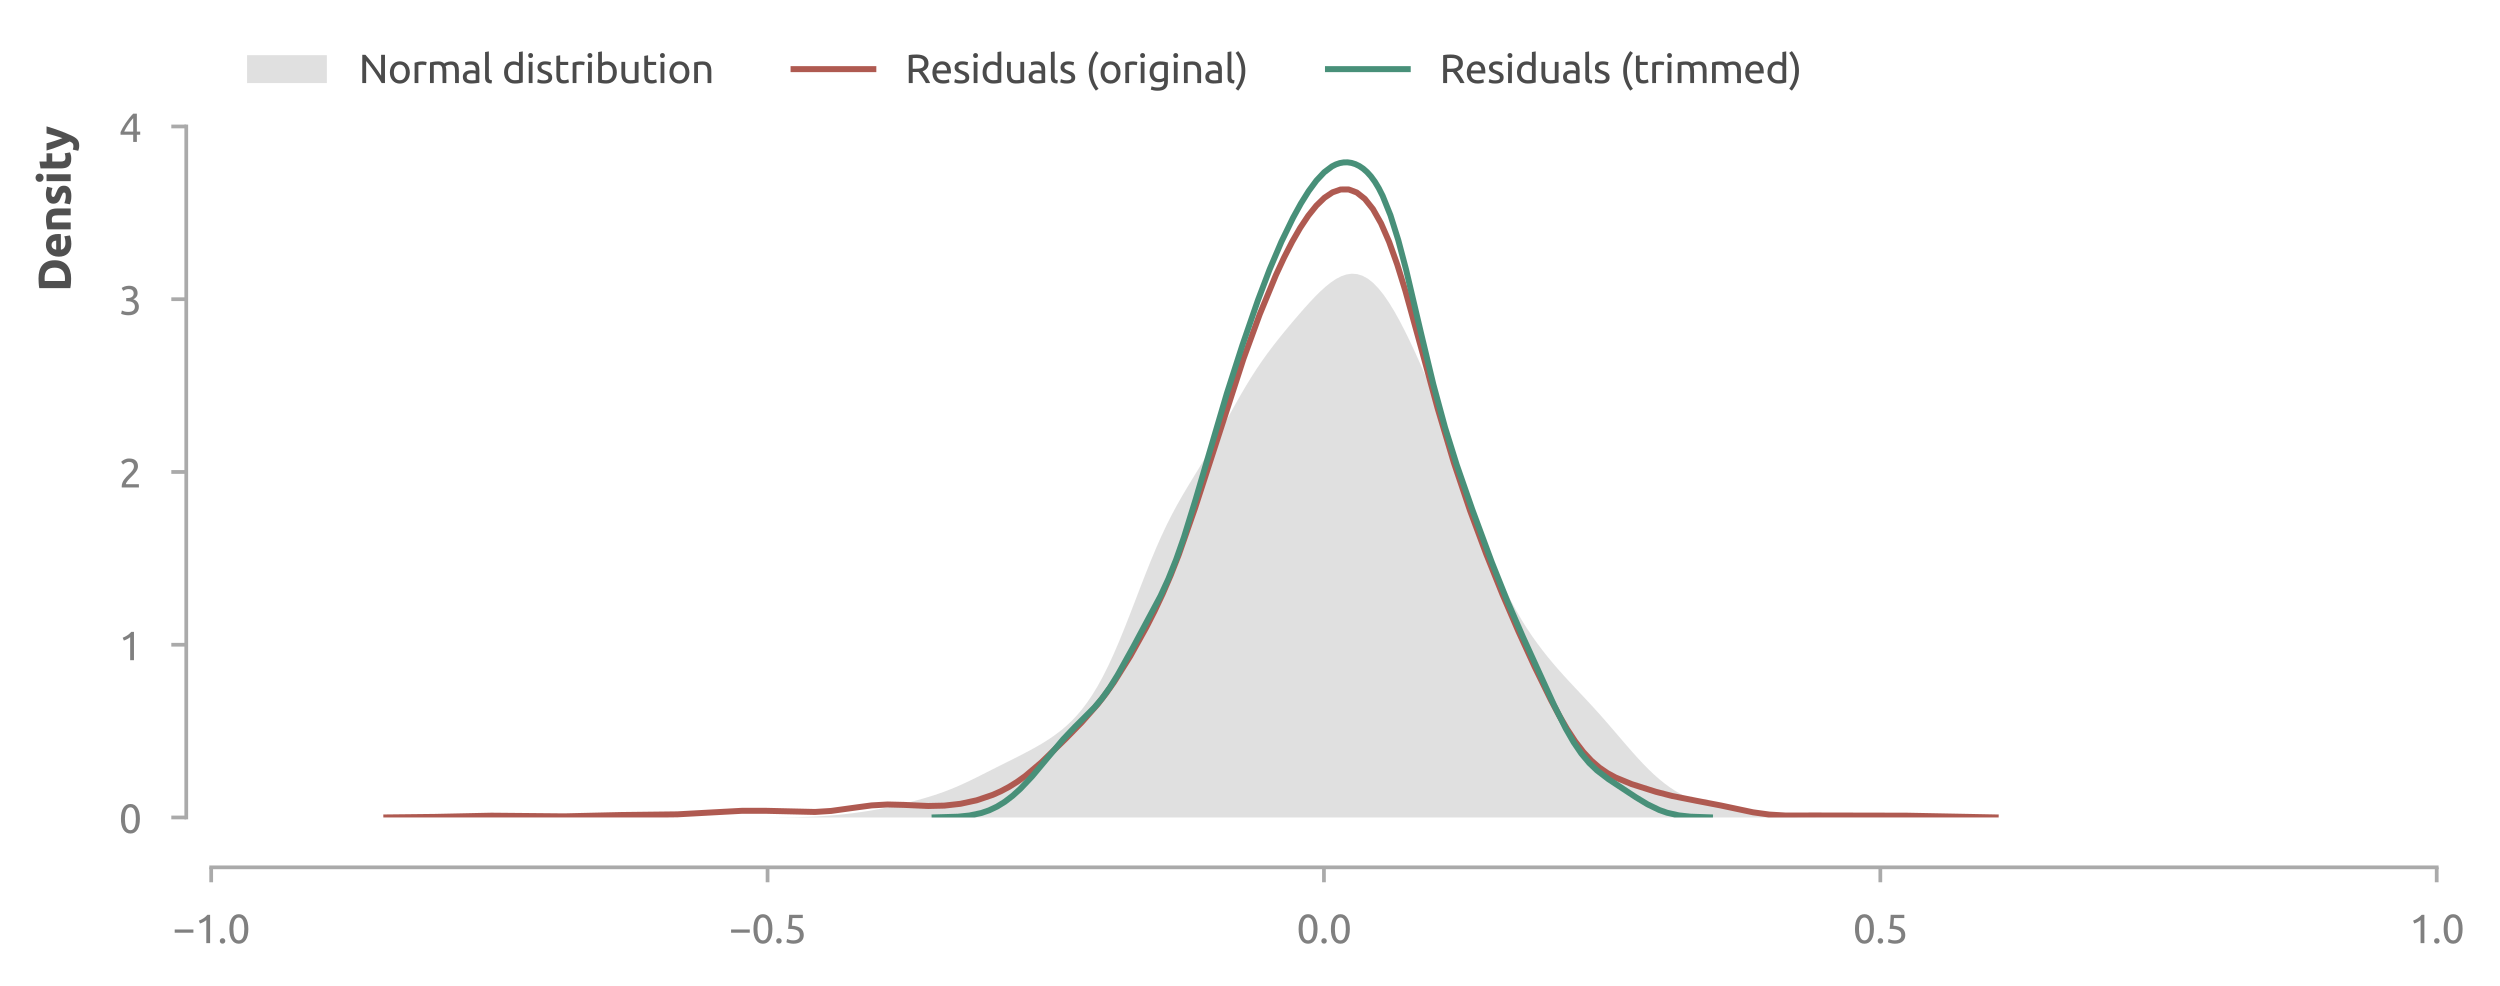 <?xml version="1.0" encoding="utf-8" standalone="no"?>
<!DOCTYPE svg PUBLIC "-//W3C//DTD SVG 1.1//EN"
  "http://www.w3.org/Graphics/SVG/1.1/DTD/svg11.dtd">
<svg xmlns:xlink="http://www.w3.org/1999/xlink" width="501.457pt" height="197.855pt" viewBox="0 0 501.457 197.855" xmlns="http://www.w3.org/2000/svg" version="1.1">
 <defs>
  <style type="text/css">*{stroke-linejoin: round; stroke-linecap: butt}</style>
 </defs>
 <g id="figure_1">
  <g id="patch_1">
   <path d="M 0 197.855 
L 501.457 197.855 
L 501.457 0 
L 0 0 
L 0 197.855 
z
" style="fill: none"/>
  </g>
  <g id="axes_1">
   <g id="patch_2">
    <path d="M 42.361 163.968 
L 488.761 163.968 
L 488.761 25.367 
L 42.361 25.367 
L 42.361 163.968 
z
" style="fill: none"/>
   </g>
   <g id="matplotlib.axis_1">
    <g id="xtick_1">
     <g id="line2d_1">
      <defs>
       <path id="m568237eb8c" d="M 0 0 
L 0 3 
" style="stroke: #aaaaaa; stroke-width: 0.75"/>
      </defs>
      <g>
       <use xlink:href="#m568237eb8c" x="42.361" y="173.968" style="fill: #aaaaaa; stroke: #aaaaaa; stroke-width: 0.75"/>
      </g>
     </g>
     <g id="text_1">
      <!-- −1.0 -->
      <g style="fill: #808080" transform="translate(34.608 189.175) scale(0.08 -0.08)">
       <defs>
        <path id="Ubuntu-2212" d="M 339 2138 
L 3270 2138 
L 3270 1632 
L 339 1632 
L 339 2138 
z
" transform="scale(0.016)"/>
        <path id="Ubuntu-31" d="M 595 3520 
Q 960 3661 1305 3881 
Q 1651 4102 1939 4435 
L 2362 4435 
L 2362 0 
L 1766 0 
L 1766 3610 
Q 1690 3539 1578 3462 
Q 1466 3386 1334 3315 
Q 1203 3245 1059 3181 
Q 915 3117 781 3072 
L 595 3520 
z
" transform="scale(0.016)"/>
        <path id="Ubuntu-2e" d="M 1216 346 
Q 1216 173 1101 45 
Q 986 -83 787 -83 
Q 589 -83 473 45 
Q 358 173 358 346 
Q 358 518 473 646 
Q 589 774 787 774 
Q 986 774 1101 646 
Q 1216 518 1216 346 
z
" transform="scale(0.016)"/>
        <path id="Ubuntu-30" d="M 320 2221 
Q 320 3334 713 3936 
Q 1107 4538 1805 4538 
Q 2502 4538 2896 3936 
Q 3290 3334 3290 2221 
Q 3290 1107 2896 505 
Q 2502 -96 1805 -96 
Q 1107 -96 713 505 
Q 320 1107 320 2221 
z
M 2662 2221 
Q 2662 2586 2620 2912 
Q 2579 3238 2480 3481 
Q 2381 3725 2214 3869 
Q 2048 4013 1805 4013 
Q 1562 4013 1395 3869 
Q 1229 3725 1129 3481 
Q 1030 3238 988 2912 
Q 947 2586 947 2221 
Q 947 1856 988 1529 
Q 1030 1203 1129 960 
Q 1229 717 1395 573 
Q 1562 429 1805 429 
Q 2048 429 2214 573 
Q 2381 717 2480 960 
Q 2579 1203 2620 1529 
Q 2662 1856 2662 2221 
z
" transform="scale(0.016)"/>
       </defs>
       <use xlink:href="#Ubuntu-2212"/>
       <use xlink:href="#Ubuntu-31" x="56.4"/>
       <use xlink:href="#Ubuntu-2e" x="112.8"/>
       <use xlink:href="#Ubuntu-30" x="137.4"/>
      </g>
     </g>
    </g>
    <g id="xtick_2">
     <g id="line2d_2">
      <g>
       <use xlink:href="#m568237eb8c" x="153.961" y="173.968" style="fill: #aaaaaa; stroke: #aaaaaa; stroke-width: 0.75"/>
      </g>
     </g>
     <g id="text_2">
      <!-- −0.5 -->
      <g style="fill: #808080" transform="translate(146.208 189.175) scale(0.08 -0.08)">
       <defs>
        <path id="Ubuntu-35" d="M 1274 2726 
Q 2240 2688 2691 2304 
Q 3142 1920 3142 1261 
Q 3142 966 3043 716 
Q 2944 467 2742 288 
Q 2541 109 2233 6 
Q 1926 -96 1504 -96 
Q 1338 -96 1165 -70 
Q 992 -45 845 -6 
Q 698 32 582 70 
Q 467 109 416 134 
L 531 653 
Q 640 602 886 518 
Q 1133 435 1491 435 
Q 1779 435 1974 499 
Q 2170 563 2291 672 
Q 2413 781 2467 925 
Q 2522 1069 2522 1229 
Q 2522 1472 2438 1661 
Q 2355 1850 2144 1978 
Q 1933 2106 1581 2173 
Q 1229 2240 691 2240 
Q 730 2554 752 2829 
Q 774 3104 793 3366 
Q 813 3629 825 3888 
Q 838 4147 851 4435 
L 2989 4435 
L 2989 3930 
L 1370 3930 
Q 1363 3834 1350 3670 
Q 1338 3507 1325 3331 
Q 1312 3155 1299 2988 
Q 1286 2822 1274 2726 
z
" transform="scale(0.016)"/>
       </defs>
       <use xlink:href="#Ubuntu-2212"/>
       <use xlink:href="#Ubuntu-30" x="56.4"/>
       <use xlink:href="#Ubuntu-2e" x="112.8"/>
       <use xlink:href="#Ubuntu-35" x="137.4"/>
      </g>
     </g>
    </g>
    <g id="xtick_3">
     <g id="line2d_3">
      <g>
       <use xlink:href="#m568237eb8c" x="265.561" y="173.968" style="fill: #aaaaaa; stroke: #aaaaaa; stroke-width: 0.75"/>
      </g>
     </g>
     <g id="text_3">
      <!-- 0.0 -->
      <g style="fill: #808080" transform="translate(260.065 189.175) scale(0.08 -0.08)">
       <use xlink:href="#Ubuntu-30"/>
       <use xlink:href="#Ubuntu-2e" x="56.4"/>
       <use xlink:href="#Ubuntu-30" x="81"/>
      </g>
     </g>
    </g>
    <g id="xtick_4">
     <g id="line2d_4">
      <g>
       <use xlink:href="#m568237eb8c" x="377.161" y="173.968" style="fill: #aaaaaa; stroke: #aaaaaa; stroke-width: 0.75"/>
      </g>
     </g>
     <g id="text_4">
      <!-- 0.5 -->
      <g style="fill: #808080" transform="translate(371.665 189.175) scale(0.08 -0.08)">
       <use xlink:href="#Ubuntu-30"/>
       <use xlink:href="#Ubuntu-2e" x="56.4"/>
       <use xlink:href="#Ubuntu-35" x="81"/>
      </g>
     </g>
    </g>
    <g id="xtick_5">
     <g id="line2d_5">
      <g>
       <use xlink:href="#m568237eb8c" x="488.761" y="173.968" style="fill: #aaaaaa; stroke: #aaaaaa; stroke-width: 0.75"/>
      </g>
     </g>
     <g id="text_5">
      <!-- 1.0 -->
      <g style="fill: #808080" transform="translate(483.265 189.175) scale(0.08 -0.08)">
       <use xlink:href="#Ubuntu-31"/>
       <use xlink:href="#Ubuntu-2e" x="56.4"/>
       <use xlink:href="#Ubuntu-30" x="81"/>
      </g>
     </g>
    </g>
   </g>
   <g id="matplotlib.axis_2">
    <g id="ytick_1">
     <g id="line2d_6">
      <defs>
       <path id="m3dc06a0e6b" d="M 0 0 
L -3 0 
" style="stroke: #aaaaaa; stroke-width: 0.75"/>
      </defs>
      <g>
       <use xlink:href="#m3dc06a0e6b" x="37.361" y="163.968" style="fill: #aaaaaa; stroke: #aaaaaa; stroke-width: 0.75"/>
      </g>
     </g>
     <g id="text_6">
      <!-- 0 -->
      <g style="fill: #808080" transform="translate(23.848 167.071) scale(0.08 -0.08)">
       <use xlink:href="#Ubuntu-30"/>
      </g>
     </g>
    </g>
    <g id="ytick_2">
     <g id="line2d_7">
      <g>
       <use xlink:href="#m3dc06a0e6b" x="37.361" y="129.317" style="fill: #aaaaaa; stroke: #aaaaaa; stroke-width: 0.75"/>
      </g>
     </g>
     <g id="text_7">
      <!-- 1 -->
      <g style="fill: #808080" transform="translate(23.848 132.421) scale(0.08 -0.08)">
       <use xlink:href="#Ubuntu-31"/>
      </g>
     </g>
    </g>
    <g id="ytick_3">
     <g id="line2d_8">
      <g>
       <use xlink:href="#m3dc06a0e6b" x="37.361" y="94.668" style="fill: #aaaaaa; stroke: #aaaaaa; stroke-width: 0.75"/>
      </g>
     </g>
     <g id="text_8">
      <!-- 2 -->
      <g style="fill: #808080" transform="translate(23.848 97.771) scale(0.08 -0.08)">
       <defs>
        <path id="Ubuntu-32" d="M 2989 3302 
Q 2989 3072 2896 2857 
Q 2803 2643 2649 2435 
Q 2496 2227 2304 2025 
Q 2112 1824 1920 1632 
Q 1811 1523 1667 1376 
Q 1523 1229 1395 1069 
Q 1267 909 1180 761 
Q 1094 614 1094 506 
L 3136 506 
L 3136 0 
L 448 0 
Q 442 38 442 76 
Q 442 115 442 147 
Q 442 448 541 707 
Q 640 966 800 1196 
Q 960 1427 1158 1632 
Q 1357 1837 1549 2029 
Q 1709 2182 1853 2332 
Q 1997 2483 2109 2633 
Q 2221 2784 2288 2944 
Q 2355 3104 2355 3283 
Q 2355 3475 2294 3609 
Q 2234 3744 2131 3833 
Q 2029 3923 1891 3964 
Q 1754 4006 1600 4006 
Q 1414 4006 1260 3955 
Q 1107 3904 985 3837 
Q 864 3770 781 3696 
Q 698 3622 653 3584 
L 358 4006 
Q 416 4070 531 4163 
Q 646 4256 806 4339 
Q 966 4422 1164 4480 
Q 1363 4538 1594 4538 
Q 2291 4538 2640 4214 
Q 2989 3891 2989 3302 
z
" transform="scale(0.016)"/>
       </defs>
       <use xlink:href="#Ubuntu-32"/>
      </g>
     </g>
    </g>
    <g id="ytick_4">
     <g id="line2d_9">
      <g>
       <use xlink:href="#m3dc06a0e6b" x="37.361" y="60.017" style="fill: #aaaaaa; stroke: #aaaaaa; stroke-width: 0.75"/>
      </g>
     </g>
     <g id="text_9">
      <!-- 3 -->
      <g style="fill: #808080" transform="translate(23.848 63.121) scale(0.08 -0.08)">
       <defs>
        <path id="Ubuntu-33" d="M 1446 435 
Q 2016 435 2262 659 
Q 2509 883 2509 1261 
Q 2509 1504 2406 1670 
Q 2304 1837 2137 1936 
Q 1971 2035 1750 2076 
Q 1530 2118 1299 2118 
L 1146 2118 
L 1146 2605 
L 1357 2605 
Q 1517 2605 1686 2637 
Q 1856 2669 1997 2752 
Q 2138 2835 2227 2979 
Q 2317 3123 2317 3341 
Q 2317 3520 2253 3648 
Q 2189 3776 2083 3859 
Q 1978 3942 1840 3977 
Q 1702 4013 1549 4013 
Q 1242 4013 1027 3923 
Q 813 3834 666 3738 
L 435 4192 
Q 512 4243 630 4304 
Q 749 4365 896 4416 
Q 1043 4467 1212 4502 
Q 1382 4538 1568 4538 
Q 1920 4538 2176 4451 
Q 2432 4365 2598 4208 
Q 2765 4051 2848 3836 
Q 2931 3622 2931 3373 
Q 2931 3027 2732 2780 
Q 2534 2534 2253 2406 
Q 2426 2355 2586 2259 
Q 2746 2163 2864 2016 
Q 2982 1869 3056 1677 
Q 3130 1485 3130 1248 
Q 3130 960 3030 713 
Q 2931 467 2723 288 
Q 2515 109 2201 6 
Q 1888 -96 1459 -96 
Q 1293 -96 1117 -70 
Q 941 -45 787 -6 
Q 634 32 518 70 
Q 403 109 352 134 
L 467 653 
Q 576 602 829 518 
Q 1082 435 1446 435 
z
" transform="scale(0.016)"/>
       </defs>
       <use xlink:href="#Ubuntu-33"/>
      </g>
     </g>
    </g>
    <g id="ytick_5">
     <g id="line2d_10">
      <g>
       <use xlink:href="#m3dc06a0e6b" x="37.361" y="25.367" style="fill: #aaaaaa; stroke: #aaaaaa; stroke-width: 0.75"/>
      </g>
     </g>
     <g id="text_10">
      <!-- 4 -->
      <g style="fill: #808080" transform="translate(23.848 28.471) scale(0.08 -0.08)">
       <defs>
        <path id="Ubuntu-34" d="M 256 1536 
Q 378 1818 589 2192 
Q 800 2566 1065 2963 
Q 1331 3360 1635 3744 
Q 1939 4128 2246 4435 
L 2816 4435 
L 2816 1619 
L 3341 1619 
L 3341 1133 
L 2816 1133 
L 2816 0 
L 2240 0 
L 2240 1133 
L 256 1133 
L 256 1536 
z
M 2240 3731 
Q 2048 3526 1853 3273 
Q 1658 3021 1472 2745 
Q 1286 2470 1123 2182 
Q 960 1894 832 1619 
L 2240 1619 
L 2240 3731 
z
" transform="scale(0.016)"/>
       </defs>
       <use xlink:href="#Ubuntu-34"/>
      </g>
     </g>
    </g>
    <g id="text_11">
     <!-- Density -->
     <g style="fill: #505050" transform="translate(14.183 58.535) rotate(-90) scale(0.09 -0.09)">
      <defs>
       <path id="Ubuntu-Bold-44" d="M 1510 813 
Q 1581 806 1673 803 
Q 1766 800 1894 800 
Q 2643 800 3004 1177 
Q 3366 1555 3366 2221 
Q 3366 2918 3020 3276 
Q 2675 3635 1926 3635 
Q 1824 3635 1715 3632 
Q 1606 3629 1510 3616 
L 1510 813 
z
M 4397 2221 
Q 4397 1645 4217 1216 
Q 4038 787 3708 505 
Q 3379 224 2905 83 
Q 2432 -58 1843 -58 
Q 1574 -58 1216 -35 
Q 858 -13 512 58 
L 512 4378 
Q 858 4442 1232 4464 
Q 1606 4486 1875 4486 
Q 2445 4486 2909 4358 
Q 3373 4230 3705 3955 
Q 4038 3680 4217 3251 
Q 4397 2822 4397 2221 
z
" transform="scale(0.016)"/>
       <path id="Ubuntu-Bold-65" d="M 288 1658 
Q 288 2106 425 2442 
Q 563 2778 787 3002 
Q 1011 3226 1302 3341 
Q 1594 3456 1901 3456 
Q 2618 3456 3034 3017 
Q 3450 2579 3450 1728 
Q 3450 1645 3443 1545 
Q 3437 1446 3430 1370 
L 1267 1370 
Q 1299 1075 1542 902 
Q 1786 730 2195 730 
Q 2458 730 2710 778 
Q 2963 826 3123 896 
L 3251 122 
Q 3174 83 3046 44 
Q 2918 6 2761 -22 
Q 2605 -51 2425 -70 
Q 2246 -90 2067 -90 
Q 1613 -90 1277 44 
Q 941 179 720 412 
Q 499 646 393 966 
Q 288 1286 288 1658 
z
M 2528 2022 
Q 2522 2144 2486 2259 
Q 2451 2374 2377 2464 
Q 2304 2554 2192 2611 
Q 2080 2669 1914 2669 
Q 1754 2669 1638 2614 
Q 1523 2560 1446 2470 
Q 1370 2381 1328 2262 
Q 1286 2144 1267 2022 
L 2528 2022 
z
" transform="scale(0.016)"/>
       <path id="Ubuntu-Bold-6e" d="M 448 3251 
Q 691 3322 1075 3382 
Q 1459 3443 1882 3443 
Q 2310 3443 2595 3331 
Q 2880 3219 3046 3014 
Q 3213 2810 3283 2528 
Q 3354 2246 3354 1901 
L 3354 0 
L 2400 0 
L 2400 1786 
Q 2400 2246 2278 2438 
Q 2157 2630 1824 2630 
Q 1722 2630 1606 2620 
Q 1491 2611 1402 2598 
L 1402 0 
L 448 0 
L 448 3251 
z
" transform="scale(0.016)"/>
       <path id="Ubuntu-Bold-73" d="M 1414 685 
Q 1677 685 1785 736 
Q 1894 787 1894 934 
Q 1894 1050 1753 1136 
Q 1613 1222 1325 1331 
Q 1101 1414 918 1504 
Q 736 1594 608 1718 
Q 480 1843 409 2016 
Q 339 2189 339 2432 
Q 339 2906 691 3181 
Q 1043 3456 1658 3456 
Q 1965 3456 2246 3401 
Q 2528 3347 2694 3283 
L 2528 2541 
Q 2362 2598 2166 2643 
Q 1971 2688 1728 2688 
Q 1280 2688 1280 2438 
Q 1280 2381 1299 2336 
Q 1318 2291 1376 2249 
Q 1434 2208 1533 2160 
Q 1632 2112 1786 2054 
Q 2099 1939 2304 1827 
Q 2509 1715 2627 1584 
Q 2746 1453 2794 1293 
Q 2842 1133 2842 922 
Q 2842 422 2467 166 
Q 2093 -90 1408 -90 
Q 960 -90 662 -13 
Q 365 64 250 115 
L 410 890 
Q 653 794 909 739 
Q 1165 685 1414 685 
z
" transform="scale(0.016)"/>
       <path id="Ubuntu-Bold-69" d="M 1402 0 
L 448 0 
L 448 3366 
L 1402 3366 
L 1402 0 
z
M 1491 4339 
Q 1491 4077 1321 3926 
Q 1152 3776 922 3776 
Q 691 3776 521 3926 
Q 352 4077 352 4339 
Q 352 4602 521 4752 
Q 691 4902 922 4902 
Q 1152 4902 1321 4752 
Q 1491 4602 1491 4339 
z
" transform="scale(0.016)"/>
       <path id="Ubuntu-Bold-74" d="M 416 4205 
L 1370 4358 
L 1370 3366 
L 2515 3366 
L 2515 2573 
L 1370 2573 
L 1370 1389 
Q 1370 1088 1475 909 
Q 1581 730 1901 730 
Q 2054 730 2217 758 
Q 2381 787 2515 838 
L 2650 96 
Q 2477 26 2265 -25 
Q 2054 -77 1747 -77 
Q 1357 -77 1101 28 
Q 845 134 691 323 
Q 538 512 477 781 
Q 416 1050 416 1376 
L 416 4205 
z
" transform="scale(0.016)"/>
       <path id="Ubuntu-Bold-79" d="M 3437 3366 
Q 3149 2394 2835 1542 
Q 2522 691 2150 -109 
Q 2016 -397 1881 -598 
Q 1747 -800 1587 -931 
Q 1427 -1062 1225 -1123 
Q 1024 -1184 755 -1184 
Q 531 -1184 342 -1142 
Q 154 -1101 32 -1050 
L 198 -288 
Q 346 -339 461 -358 
Q 576 -378 704 -378 
Q 960 -378 1097 -240 
Q 1235 -102 1331 141 
Q 1005 781 678 1577 
Q 352 2374 64 3366 
L 1075 3366 
Q 1139 3117 1225 2825 
Q 1312 2534 1408 2236 
Q 1504 1939 1603 1657 
Q 1702 1376 1792 1146 
Q 1875 1376 1964 1657 
Q 2054 1939 2140 2236 
Q 2227 2534 2307 2825 
Q 2387 3117 2451 3366 
L 3437 3366 
z
" transform="scale(0.016)"/>
      </defs>
      <use xlink:href="#Ubuntu-Bold-44"/>
      <use xlink:href="#Ubuntu-Bold-65" x="73.7"/>
      <use xlink:href="#Ubuntu-Bold-6e" x="132.1"/>
      <use xlink:href="#Ubuntu-Bold-73" x="191"/>
      <use xlink:href="#Ubuntu-Bold-69" x="239.5"/>
      <use xlink:href="#Ubuntu-Bold-74" x="268.4"/>
      <use xlink:href="#Ubuntu-Bold-79" x="313.8"/>
     </g>
    </g>
   </g>
   <g id="PolyCollection_1">
    <defs>
     <path id="m78bf297add" d="M 154.278 -33.895 
L 154.278 -33.888 
L 155.341 -33.888 
L 156.403 -33.888 
L 157.466 -33.888 
L 158.529 -33.888 
L 159.591 -33.888 
L 160.654 -33.888 
L 161.717 -33.888 
L 162.779 -33.888 
L 163.842 -33.888 
L 164.904 -33.888 
L 165.967 -33.888 
L 167.03 -33.888 
L 168.092 -33.888 
L 169.155 -33.888 
L 170.218 -33.888 
L 171.28 -33.888 
L 172.343 -33.888 
L 173.406 -33.888 
L 174.468 -33.888 
L 175.531 -33.888 
L 176.593 -33.888 
L 177.656 -33.888 
L 178.719 -33.888 
L 179.781 -33.888 
L 180.844 -33.888 
L 181.907 -33.888 
L 182.969 -33.888 
L 184.032 -33.888 
L 185.095 -33.888 
L 186.157 -33.888 
L 187.22 -33.888 
L 188.282 -33.888 
L 189.345 -33.888 
L 190.408 -33.888 
L 191.47 -33.888 
L 192.533 -33.888 
L 193.596 -33.888 
L 194.658 -33.888 
L 195.721 -33.888 
L 196.784 -33.888 
L 197.846 -33.888 
L 198.909 -33.888 
L 199.971 -33.888 
L 201.034 -33.888 
L 202.097 -33.888 
L 203.159 -33.888 
L 204.222 -33.888 
L 205.285 -33.888 
L 206.347 -33.888 
L 207.41 -33.888 
L 208.473 -33.888 
L 209.535 -33.888 
L 210.598 -33.888 
L 211.66 -33.888 
L 212.723 -33.888 
L 213.786 -33.888 
L 214.848 -33.888 
L 215.911 -33.888 
L 216.974 -33.888 
L 218.036 -33.888 
L 219.099 -33.888 
L 220.162 -33.888 
L 221.224 -33.888 
L 222.287 -33.888 
L 223.349 -33.888 
L 224.412 -33.888 
L 225.475 -33.888 
L 226.537 -33.888 
L 227.6 -33.888 
L 228.663 -33.888 
L 229.725 -33.888 
L 230.788 -33.888 
L 231.851 -33.888 
L 232.913 -33.888 
L 233.976 -33.888 
L 235.038 -33.888 
L 236.101 -33.888 
L 237.164 -33.888 
L 238.226 -33.888 
L 239.289 -33.888 
L 240.352 -33.888 
L 241.414 -33.888 
L 242.477 -33.888 
L 243.539 -33.888 
L 244.602 -33.888 
L 245.665 -33.888 
L 246.727 -33.888 
L 247.79 -33.888 
L 248.853 -33.888 
L 249.915 -33.888 
L 250.978 -33.888 
L 252.041 -33.888 
L 253.103 -33.888 
L 254.166 -33.888 
L 255.228 -33.888 
L 256.291 -33.888 
L 257.354 -33.888 
L 258.416 -33.888 
L 259.479 -33.888 
L 260.542 -33.888 
L 261.604 -33.888 
L 262.667 -33.888 
L 263.73 -33.888 
L 264.792 -33.888 
L 265.855 -33.888 
L 266.917 -33.888 
L 267.98 -33.888 
L 269.043 -33.888 
L 270.105 -33.888 
L 271.168 -33.888 
L 272.231 -33.888 
L 273.293 -33.888 
L 274.356 -33.888 
L 275.419 -33.888 
L 276.481 -33.888 
L 277.544 -33.888 
L 278.606 -33.888 
L 279.669 -33.888 
L 280.732 -33.888 
L 281.794 -33.888 
L 282.857 -33.888 
L 283.92 -33.888 
L 284.982 -33.888 
L 286.045 -33.888 
L 287.108 -33.888 
L 288.17 -33.888 
L 289.233 -33.888 
L 290.295 -33.888 
L 291.358 -33.888 
L 292.421 -33.888 
L 293.483 -33.888 
L 294.546 -33.888 
L 295.609 -33.888 
L 296.671 -33.888 
L 297.734 -33.888 
L 298.797 -33.888 
L 299.859 -33.888 
L 300.922 -33.888 
L 301.984 -33.888 
L 303.047 -33.888 
L 304.11 -33.888 
L 305.172 -33.888 
L 306.235 -33.888 
L 307.298 -33.888 
L 308.36 -33.888 
L 309.423 -33.888 
L 310.486 -33.888 
L 311.548 -33.888 
L 312.611 -33.888 
L 313.673 -33.888 
L 314.736 -33.888 
L 315.799 -33.888 
L 316.861 -33.888 
L 317.924 -33.888 
L 318.987 -33.888 
L 320.049 -33.888 
L 321.112 -33.888 
L 322.175 -33.888 
L 323.237 -33.888 
L 324.3 -33.888 
L 325.362 -33.888 
L 326.425 -33.888 
L 327.488 -33.888 
L 328.55 -33.888 
L 329.613 -33.888 
L 330.676 -33.888 
L 331.738 -33.888 
L 332.801 -33.888 
L 333.864 -33.888 
L 334.926 -33.888 
L 335.989 -33.888 
L 337.051 -33.888 
L 338.114 -33.888 
L 339.177 -33.888 
L 340.239 -33.888 
L 341.302 -33.888 
L 342.365 -33.888 
L 343.427 -33.888 
L 344.49 -33.888 
L 345.553 -33.888 
L 346.615 -33.888 
L 347.678 -33.888 
L 348.74 -33.888 
L 349.803 -33.888 
L 350.866 -33.888 
L 351.928 -33.888 
L 352.991 -33.888 
L 354.054 -33.888 
L 355.116 -33.888 
L 356.179 -33.888 
L 357.242 -33.888 
L 358.304 -33.888 
L 359.367 -33.888 
L 360.429 -33.888 
L 361.492 -33.888 
L 362.555 -33.888 
L 363.617 -33.888 
L 364.68 -33.888 
L 365.743 -33.888 
L 365.743 -33.896 
L 365.743 -33.896 
L 364.68 -33.902 
L 363.617 -33.91 
L 362.555 -33.922 
L 361.492 -33.939 
L 360.429 -33.963 
L 359.367 -33.996 
L 358.304 -34.039 
L 357.242 -34.096 
L 356.179 -34.167 
L 355.116 -34.255 
L 354.054 -34.361 
L 352.991 -34.484 
L 351.928 -34.626 
L 350.866 -34.783 
L 349.803 -34.956 
L 348.74 -35.142 
L 347.678 -35.34 
L 346.615 -35.549 
L 345.553 -35.77 
L 344.49 -36.006 
L 343.427 -36.261 
L 342.365 -36.541 
L 341.302 -36.855 
L 340.239 -37.211 
L 339.177 -37.62 
L 338.114 -38.09 
L 337.051 -38.63 
L 335.989 -39.246 
L 334.926 -39.944 
L 333.864 -40.723 
L 332.801 -41.585 
L 331.738 -42.526 
L 330.676 -43.54 
L 329.613 -44.621 
L 328.55 -45.757 
L 327.488 -46.938 
L 326.425 -48.152 
L 325.362 -49.387 
L 324.3 -50.629 
L 323.237 -51.867 
L 322.175 -53.093 
L 321.112 -54.299 
L 320.049 -55.482 
L 318.987 -56.642 
L 317.924 -57.785 
L 316.861 -58.916 
L 315.799 -60.046 
L 314.736 -61.184 
L 313.673 -62.343 
L 312.611 -63.531 
L 311.548 -64.761 
L 310.486 -66.041 
L 309.423 -67.381 
L 308.36 -68.792 
L 307.298 -70.286 
L 306.235 -71.877 
L 305.172 -73.582 
L 304.11 -75.418 
L 303.047 -77.403 
L 301.984 -79.552 
L 300.922 -81.875 
L 299.859 -84.375 
L 298.797 -87.046 
L 297.734 -89.872 
L 296.671 -92.828 
L 295.609 -95.881 
L 294.546 -98.993 
L 293.483 -102.122 
L 292.421 -105.231 
L 291.358 -108.286 
L 290.295 -111.263 
L 289.233 -114.145 
L 288.17 -116.923 
L 287.108 -119.596 
L 286.045 -122.168 
L 284.982 -124.642 
L 283.92 -127.021 
L 282.857 -129.3 
L 281.794 -131.472 
L 280.732 -133.521 
L 279.669 -135.426 
L 278.606 -137.163 
L 277.544 -138.707 
L 276.481 -140.034 
L 275.419 -141.125 
L 274.356 -141.964 
L 273.293 -142.548 
L 272.231 -142.876 
L 271.168 -142.959 
L 270.105 -142.809 
L 269.043 -142.448 
L 267.98 -141.897 
L 266.917 -141.182 
L 265.855 -140.328 
L 264.792 -139.36 
L 263.73 -138.302 
L 262.667 -137.174 
L 261.604 -135.996 
L 260.542 -134.781 
L 259.479 -133.54 
L 258.416 -132.276 
L 257.354 -130.987 
L 256.291 -129.667 
L 255.228 -128.305 
L 254.166 -126.888 
L 253.103 -125.402 
L 252.041 -123.836 
L 250.978 -122.186 
L 249.915 -120.451 
L 248.853 -118.641 
L 247.79 -116.77 
L 246.727 -114.86 
L 245.665 -112.934 
L 244.602 -111.018 
L 243.539 -109.131 
L 242.477 -107.287 
L 241.414 -105.489 
L 240.352 -103.729 
L 239.289 -101.988 
L 238.226 -100.24 
L 237.164 -98.449 
L 236.101 -96.581 
L 235.038 -94.603 
L 233.976 -92.491 
L 232.913 -90.229 
L 231.851 -87.818 
L 230.788 -85.27 
L 229.725 -82.61 
L 228.663 -79.875 
L 227.6 -77.106 
L 226.537 -74.35 
L 225.475 -71.653 
L 224.412 -69.056 
L 223.349 -66.592 
L 222.287 -64.29 
L 221.224 -62.165 
L 220.162 -60.228 
L 219.099 -58.477 
L 218.036 -56.908 
L 216.974 -55.508 
L 215.911 -54.262 
L 214.848 -53.153 
L 213.786 -52.163 
L 212.723 -51.273 
L 211.66 -50.466 
L 210.598 -49.727 
L 209.535 -49.043 
L 208.473 -48.403 
L 207.41 -47.798 
L 206.347 -47.219 
L 205.285 -46.66 
L 204.222 -46.115 
L 203.159 -45.579 
L 202.097 -45.047 
L 201.034 -44.517 
L 199.971 -43.984 
L 198.909 -43.449 
L 197.846 -42.912 
L 196.784 -42.376 
L 195.721 -41.845 
L 194.658 -41.324 
L 193.596 -40.819 
L 192.533 -40.334 
L 191.47 -39.875 
L 190.408 -39.443 
L 189.345 -39.039 
L 188.282 -38.662 
L 187.22 -38.309 
L 186.157 -37.977 
L 185.095 -37.663 
L 184.032 -37.364 
L 182.969 -37.077 
L 181.907 -36.803 
L 180.844 -36.54 
L 179.781 -36.29 
L 178.719 -36.053 
L 177.656 -35.829 
L 176.593 -35.62 
L 175.531 -35.425 
L 174.468 -35.243 
L 173.406 -35.075 
L 172.343 -34.918 
L 171.28 -34.774 
L 170.218 -34.642 
L 169.155 -34.521 
L 168.092 -34.412 
L 167.03 -34.315 
L 165.967 -34.23 
L 164.904 -34.156 
L 163.842 -34.095 
L 162.779 -34.044 
L 161.717 -34.003 
L 160.654 -33.971 
L 159.591 -33.947 
L 158.529 -33.928 
L 157.466 -33.915 
L 156.403 -33.906 
L 155.341 -33.899 
L 154.278 -33.895 
z
" style="stroke: #858585; stroke-width: 0.01"/>
    </defs>
    <g clip-path="url(#p3159e8dbc7)">
     <use xlink:href="#m78bf297add" x="0" y="197.855" style="fill: #858585; fill-opacity: 0.25; stroke: #858585; stroke-width: 0.01"/>
    </g>
   </g>
   <g id="line2d_11">
    <path d="M 77.49 163.963 
L 87.223 163.856 
L 98.578 163.61 
L 113.177 163.747 
L 124.532 163.48 
L 135.887 163.341 
L 142.376 162.983 
L 148.864 162.631 
L 153.731 162.636 
L 163.464 162.865 
L 166.708 162.659 
L 171.574 161.985 
L 174.819 161.55 
L 178.063 161.365 
L 181.307 161.447 
L 186.174 161.666 
L 189.418 161.592 
L 192.662 161.227 
L 195.907 160.524 
L 199.151 159.425 
L 200.773 158.699 
L 202.395 157.838 
L 204.017 156.83 
L 205.639 155.668 
L 208.884 152.925 
L 213.75 148.19 
L 216.994 144.865 
L 220.239 141.181 
L 221.861 139.081 
L 223.483 136.774 
L 226.727 131.583 
L 229.972 125.747 
L 231.594 122.556 
L 233.216 119.109 
L 234.838 115.341 
L 236.46 111.208 
L 239.705 101.909 
L 249.437 71.904 
L 252.682 63.037 
L 255.926 55.178 
L 257.548 51.689 
L 259.17 48.523 
L 260.792 45.707 
L 262.415 43.269 
L 264.037 41.244 
L 265.659 39.668 
L 267.281 38.578 
L 268.903 38.01 
L 270.525 38.004 
L 272.147 38.611 
L 273.77 39.897 
L 275.392 41.94 
L 277.014 44.804 
L 278.636 48.52 
L 280.258 53.051 
L 281.88 58.279 
L 285.125 70.016 
L 288.369 81.927 
L 291.613 92.779 
L 294.858 102.39 
L 298.102 111.101 
L 301.346 119.164 
L 304.59 126.684 
L 307.835 133.765 
L 311.079 140.388 
L 312.701 143.437 
L 314.323 146.229 
L 315.945 148.703 
L 317.568 150.818 
L 319.19 152.565 
L 320.812 153.966 
L 322.434 155.073 
L 324.056 155.952 
L 327.3 157.285 
L 332.167 158.826 
L 335.411 159.661 
L 340.278 160.626 
L 345.144 161.56 
L 351.633 162.936 
L 354.877 163.385 
L 358.121 163.578 
L 364.61 163.572 
L 382.453 163.61 
L 400.297 163.963 
L 400.297 163.963 
" clip-path="url(#p3159e8dbc7)" style="fill: none; stroke: #af5a51; stroke-width: 1.2; stroke-linecap: square"/>
   </g>
   <g id="line2d_12">
    <path d="M 187.465 163.953 
L 192.154 163.816 
L 194.498 163.572 
L 196.843 163.073 
L 198.406 162.535 
L 199.969 161.795 
L 201.532 160.834 
L 203.095 159.643 
L 204.658 158.231 
L 207.003 155.75 
L 210.129 152.007 
L 213.255 148.29 
L 215.599 145.818 
L 219.507 141.92 
L 221.07 140.066 
L 222.633 137.881 
L 224.196 135.365 
L 227.322 129.744 
L 232.793 119.518 
L 234.356 116.124 
L 235.919 112.227 
L 237.482 107.762 
L 239.827 100.171 
L 246.079 78.945 
L 249.205 69.234 
L 252.331 60.187 
L 254.676 54.014 
L 257.02 48.505 
L 259.365 43.677 
L 260.928 40.839 
L 262.491 38.336 
L 264.054 36.219 
L 265.617 34.549 
L 267.18 33.373 
L 267.962 32.978 
L 268.743 32.712 
L 269.525 32.574 
L 270.306 32.563 
L 271.088 32.678 
L 271.869 32.923 
L 272.651 33.304 
L 273.432 33.83 
L 274.214 34.518 
L 274.995 35.385 
L 275.777 36.456 
L 276.558 37.752 
L 277.34 39.296 
L 278.903 43.184 
L 280.466 48.151 
L 282.029 54.055 
L 285.155 67.347 
L 287.5 77.094 
L 289.844 85.726 
L 292.189 93.227 
L 295.315 102.212 
L 299.223 112.772 
L 302.349 120.59 
L 305.475 127.768 
L 311.727 141.463 
L 314.071 146.147 
L 315.635 148.863 
L 317.198 151.161 
L 318.761 153.03 
L 320.324 154.53 
L 322.668 156.317 
L 328.139 159.923 
L 330.483 161.341 
L 332.828 162.474 
L 334.391 163.023 
L 336.736 163.55 
L 339.08 163.81 
L 342.988 163.946 
L 342.988 163.946 
" clip-path="url(#p3159e8dbc7)" style="fill: none; stroke: #489079; stroke-width: 1.2; stroke-linecap: square"/>
   </g>
   <g id="patch_3">
    <path d="M 37.361 163.968 
L 37.361 25.367 
" style="fill: none; stroke: #aaaaaa; stroke-width: 0.75; stroke-linejoin: miter; stroke-linecap: square"/>
   </g>
   <g id="patch_4">
    <path d="M 42.361 173.968 
L 488.761 173.968 
" style="fill: none; stroke: #aaaaaa; stroke-width: 0.75; stroke-linejoin: miter; stroke-linecap: square"/>
   </g>
   <g id="legend_1">
    <g id="patch_5">
     <path d="M 49.561 16.664 
L 65.561 16.664 
L 65.561 11.064 
L 49.561 11.064 
z
" style="fill: #858585; fill-opacity: 0.25; stroke: #858585; stroke-width: 0.01; stroke-linejoin: miter"/>
    </g>
    <g id="text_12">
     <!-- Normal distribution -->
     <g style="fill: #4b4b4b" transform="translate(71.961 16.664) scale(0.08 -0.08)">
      <defs>
       <path id="Ubuntu-4e" d="M 3590 0 
Q 3450 237 3267 531 
Q 3085 826 2873 1142 
Q 2662 1459 2435 1785 
Q 2208 2112 1984 2416 
Q 1760 2720 1549 2989 
Q 1338 3258 1158 3462 
L 1158 0 
L 550 0 
L 550 4435 
L 1043 4435 
Q 1344 4115 1686 3689 
Q 2029 3264 2365 2813 
Q 2701 2362 2998 1926 
Q 3296 1491 3501 1152 
L 3501 4435 
L 4109 4435 
L 4109 0 
L 3590 0 
z
" transform="scale(0.016)"/>
       <path id="Ubuntu-6f" d="M 3450 1664 
Q 3450 1267 3334 947 
Q 3219 627 3011 396 
Q 2803 166 2515 41 
Q 2227 -83 1888 -83 
Q 1549 -83 1261 41 
Q 973 166 765 396 
Q 557 627 441 947 
Q 326 1267 326 1664 
Q 326 2054 441 2377 
Q 557 2701 765 2931 
Q 973 3162 1261 3286 
Q 1549 3411 1888 3411 
Q 2227 3411 2515 3286 
Q 2803 3162 3011 2931 
Q 3219 2701 3334 2377 
Q 3450 2054 3450 1664 
z
M 2829 1664 
Q 2829 2227 2576 2556 
Q 2323 2886 1888 2886 
Q 1453 2886 1200 2556 
Q 947 2227 947 1664 
Q 947 1101 1200 771 
Q 1453 442 1888 442 
Q 2323 442 2576 771 
Q 2829 1101 2829 1664 
z
" transform="scale(0.016)"/>
       <path id="Ubuntu-72" d="M 1741 3398 
Q 1818 3398 1917 3388 
Q 2016 3379 2112 3363 
Q 2208 3347 2288 3331 
Q 2368 3315 2406 3302 
L 2304 2784 
Q 2234 2810 2070 2845 
Q 1907 2880 1651 2880 
Q 1485 2880 1321 2845 
Q 1158 2810 1107 2797 
L 1107 0 
L 512 0 
L 512 3187 
Q 723 3264 1036 3331 
Q 1350 3398 1741 3398 
z
" transform="scale(0.016)"/>
       <path id="Ubuntu-6d" d="M 512 3232 
Q 717 3283 1053 3340 
Q 1389 3398 1830 3398 
Q 2150 3398 2368 3312 
Q 2586 3226 2733 3059 
Q 2778 3091 2874 3148 
Q 2970 3206 3110 3260 
Q 3251 3315 3424 3356 
Q 3597 3398 3795 3398 
Q 4179 3398 4422 3286 
Q 4666 3174 4803 2969 
Q 4941 2765 4989 2483 
Q 5037 2202 5037 1869 
L 5037 0 
L 4442 0 
L 4442 1741 
Q 4442 2035 4413 2246 
Q 4384 2458 4304 2598 
Q 4224 2739 4086 2806 
Q 3949 2874 3731 2874 
Q 3430 2874 3235 2794 
Q 3040 2714 2970 2650 
Q 3021 2483 3046 2284 
Q 3072 2086 3072 1869 
L 3072 0 
L 2477 0 
L 2477 1741 
Q 2477 2035 2445 2246 
Q 2413 2458 2333 2598 
Q 2253 2739 2115 2806 
Q 1978 2874 1766 2874 
Q 1677 2874 1574 2867 
Q 1472 2861 1379 2851 
Q 1286 2842 1209 2829 
Q 1133 2816 1107 2810 
L 1107 0 
L 512 0 
L 512 3232 
z
" transform="scale(0.016)"/>
       <path id="Ubuntu-61" d="M 1638 429 
Q 1850 429 2013 438 
Q 2176 448 2285 474 
L 2285 1466 
Q 2221 1498 2077 1520 
Q 1933 1542 1728 1542 
Q 1594 1542 1443 1523 
Q 1293 1504 1168 1443 
Q 1043 1382 960 1276 
Q 877 1171 877 998 
Q 877 678 1081 553 
Q 1286 429 1638 429 
z
M 1587 3411 
Q 1946 3411 2192 3318 
Q 2438 3226 2588 3056 
Q 2739 2886 2803 2652 
Q 2867 2419 2867 2138 
L 2867 58 
Q 2790 45 2652 22 
Q 2515 0 2342 -19 
Q 2170 -38 1968 -54 
Q 1766 -70 1568 -70 
Q 1286 -70 1049 -12 
Q 813 45 640 169 
Q 467 294 371 499 
Q 275 704 275 992 
Q 275 1267 387 1465 
Q 499 1664 691 1785 
Q 883 1907 1139 1964 
Q 1395 2022 1677 2022 
Q 1766 2022 1862 2012 
Q 1958 2003 2044 1987 
Q 2131 1971 2195 1958 
Q 2259 1946 2285 1939 
L 2285 2106 
Q 2285 2253 2253 2397 
Q 2221 2541 2137 2653 
Q 2054 2765 1910 2832 
Q 1766 2899 1536 2899 
Q 1242 2899 1021 2857 
Q 800 2816 691 2771 
L 621 3264 
Q 736 3315 1005 3363 
Q 1274 3411 1587 3411 
z
" transform="scale(0.016)"/>
       <path id="Ubuntu-6c" d="M 1510 -64 
Q 960 -51 729 173 
Q 499 397 499 870 
L 499 4864 
L 1094 4966 
L 1094 966 
Q 1094 819 1120 723 
Q 1146 627 1203 569 
Q 1261 512 1357 483 
Q 1453 454 1594 435 
L 1510 -64 
z
" transform="scale(0.016)"/>
       <path id="Ubuntu-20" transform="scale(0.016)"/>
       <path id="Ubuntu-64" d="M 2662 2624 
Q 2554 2714 2349 2797 
Q 2144 2880 1901 2880 
Q 1645 2880 1462 2787 
Q 1280 2694 1165 2531 
Q 1050 2368 998 2144 
Q 947 1920 947 1664 
Q 947 1082 1235 765 
Q 1523 448 2003 448 
Q 2246 448 2409 470 
Q 2573 493 2662 518 
L 2662 2624 
z
M 2662 4864 
L 3258 4966 
L 3258 96 
Q 3053 38 2733 -19 
Q 2413 -77 1997 -77 
Q 1613 -77 1305 44 
Q 998 166 780 390 
Q 563 614 444 937 
Q 326 1261 326 1664 
Q 326 2048 425 2368 
Q 525 2688 717 2918 
Q 909 3149 1187 3277 
Q 1466 3405 1824 3405 
Q 2112 3405 2333 3328 
Q 2554 3251 2662 3181 
L 2662 4864 
z
" transform="scale(0.016)"/>
       <path id="Ubuntu-69" d="M 1107 0 
L 512 0 
L 512 3328 
L 1107 3328 
L 1107 0 
z
M 806 3930 
Q 646 3930 534 4035 
Q 422 4141 422 4320 
Q 422 4499 534 4604 
Q 646 4710 806 4710 
Q 966 4710 1078 4604 
Q 1190 4499 1190 4320 
Q 1190 4141 1078 4035 
Q 966 3930 806 3930 
z
" transform="scale(0.016)"/>
       <path id="Ubuntu-73" d="M 1286 429 
Q 1651 429 1827 525 
Q 2003 621 2003 832 
Q 2003 1050 1830 1178 
Q 1658 1306 1261 1466 
Q 1069 1542 893 1622 
Q 717 1702 589 1811 
Q 461 1920 384 2073 
Q 307 2227 307 2451 
Q 307 2893 633 3152 
Q 960 3411 1523 3411 
Q 1664 3411 1805 3395 
Q 1946 3379 2067 3356 
Q 2189 3334 2281 3308 
Q 2374 3283 2426 3264 
L 2317 2752 
Q 2221 2803 2016 2857 
Q 1811 2912 1523 2912 
Q 1274 2912 1088 2813 
Q 902 2714 902 2502 
Q 902 2394 944 2310 
Q 986 2227 1072 2160 
Q 1158 2093 1286 2035 
Q 1414 1978 1594 1914 
Q 1830 1824 2016 1737 
Q 2202 1651 2333 1536 
Q 2464 1421 2534 1257 
Q 2605 1094 2605 858 
Q 2605 397 2262 160 
Q 1920 -77 1286 -77 
Q 845 -77 595 -3 
Q 346 70 256 109 
L 365 621 
Q 467 582 691 505 
Q 915 429 1286 429 
z
" transform="scale(0.016)"/>
       <path id="Ubuntu-74" d="M 1069 3328 
L 2330 3328 
L 2330 2829 
L 1069 2829 
L 1069 1293 
Q 1069 1043 1107 880 
Q 1146 717 1222 624 
Q 1299 531 1414 492 
Q 1530 454 1683 454 
Q 1952 454 2115 515 
Q 2278 576 2342 602 
L 2458 109 
Q 2368 64 2144 -3 
Q 1920 -70 1632 -70 
Q 1293 -70 1072 16 
Q 851 102 716 275 
Q 582 448 528 701 
Q 474 954 474 1286 
L 474 4256 
L 1069 4358 
L 1069 3328 
z
" transform="scale(0.016)"/>
       <path id="Ubuntu-62" d="M 1107 3181 
Q 1216 3251 1437 3328 
Q 1658 3405 1946 3405 
Q 2304 3405 2582 3277 
Q 2861 3149 3053 2918 
Q 3245 2688 3344 2368 
Q 3443 2048 3443 1664 
Q 3443 1261 3324 937 
Q 3206 614 2988 390 
Q 2771 166 2464 44 
Q 2157 -77 1773 -77 
Q 1357 -77 1037 -19 
Q 717 38 512 96 
L 512 4864 
L 1107 4966 
L 1107 3181 
z
M 1107 518 
Q 1197 493 1360 470 
Q 1523 448 1766 448 
Q 2246 448 2534 765 
Q 2822 1082 2822 1664 
Q 2822 1920 2771 2144 
Q 2720 2368 2605 2531 
Q 2490 2694 2307 2787 
Q 2125 2880 1869 2880 
Q 1626 2880 1421 2797 
Q 1216 2714 1107 2624 
L 1107 518 
z
" transform="scale(0.016)"/>
       <path id="Ubuntu-75" d="M 3162 96 
Q 2957 45 2621 -12 
Q 2285 -70 1843 -70 
Q 1459 -70 1196 42 
Q 934 154 774 358 
Q 614 563 544 841 
Q 474 1120 474 1459 
L 474 3328 
L 1069 3328 
L 1069 1587 
Q 1069 979 1261 716 
Q 1453 454 1907 454 
Q 2003 454 2105 460 
Q 2208 467 2297 476 
Q 2387 486 2460 496 
Q 2534 506 2566 518 
L 2566 3328 
L 3162 3328 
L 3162 96 
z
" transform="scale(0.016)"/>
       <path id="Ubuntu-6e" d="M 512 3232 
Q 717 3283 1056 3340 
Q 1395 3398 1837 3398 
Q 2234 3398 2496 3286 
Q 2758 3174 2915 2972 
Q 3072 2771 3136 2489 
Q 3200 2208 3200 1869 
L 3200 0 
L 2605 0 
L 2605 1741 
Q 2605 2048 2563 2265 
Q 2522 2483 2426 2617 
Q 2330 2752 2170 2813 
Q 2010 2874 1773 2874 
Q 1677 2874 1574 2867 
Q 1472 2861 1379 2851 
Q 1286 2842 1212 2829 
Q 1139 2816 1107 2810 
L 1107 0 
L 512 0 
L 512 3232 
z
" transform="scale(0.016)"/>
      </defs>
      <use xlink:href="#Ubuntu-4e"/>
      <use xlink:href="#Ubuntu-6f" x="72.8"/>
      <use xlink:href="#Ubuntu-72" x="131.8"/>
      <use xlink:href="#Ubuntu-6d" x="170.4"/>
      <use xlink:href="#Ubuntu-61" x="256.5"/>
      <use xlink:href="#Ubuntu-6c" x="308.7"/>
      <use xlink:href="#Ubuntu-20" x="336"/>
      <use xlink:href="#Ubuntu-64" x="359.1"/>
      <use xlink:href="#Ubuntu-69" x="418"/>
      <use xlink:href="#Ubuntu-73" x="443.3"/>
      <use xlink:href="#Ubuntu-74" x="487.9"/>
      <use xlink:href="#Ubuntu-72" x="528.1"/>
      <use xlink:href="#Ubuntu-69" x="566.7"/>
      <use xlink:href="#Ubuntu-62" x="592"/>
      <use xlink:href="#Ubuntu-75" x="650.9"/>
      <use xlink:href="#Ubuntu-74" x="708.3"/>
      <use xlink:href="#Ubuntu-69" x="748.5"/>
      <use xlink:href="#Ubuntu-6f" x="773.8"/>
      <use xlink:href="#Ubuntu-6e" x="832.8"/>
     </g>
    </g>
    <g id="line2d_13">
     <path d="M 159.176 13.864 
L 167.176 13.864 
L 175.176 13.864 
" style="fill: none; stroke: #af5a51; stroke-width: 1.2; stroke-linecap: square"/>
    </g>
    <g id="text_13">
     <!-- Residuals (original) -->
     <g style="fill: #4b4b4b" transform="translate(181.576 16.664) scale(0.08 -0.08)">
      <defs>
       <path id="Ubuntu-52" d="M 2720 1856 
Q 2822 1728 2979 1520 
Q 3136 1312 3302 1059 
Q 3469 806 3632 531 
Q 3795 256 3910 0 
L 3232 0 
Q 3104 243 2953 492 
Q 2803 742 2649 969 
Q 2496 1197 2345 1395 
Q 2195 1594 2074 1741 
Q 1990 1734 1904 1734 
Q 1818 1734 1728 1734 
L 1171 1734 
L 1171 0 
L 550 0 
L 550 4371 
Q 813 4435 1136 4457 
Q 1459 4480 1728 4480 
Q 2662 4480 3152 4128 
Q 3642 3776 3642 3078 
Q 3642 2637 3408 2323 
Q 3174 2010 2720 1856 
z
M 1779 3936 
Q 1382 3936 1171 3917 
L 1171 2246 
L 1613 2246 
Q 1933 2246 2189 2278 
Q 2445 2310 2621 2400 
Q 2797 2490 2893 2653 
Q 2989 2816 2989 3085 
Q 2989 3334 2893 3500 
Q 2797 3667 2633 3763 
Q 2470 3859 2249 3897 
Q 2029 3936 1779 3936 
z
" transform="scale(0.016)"/>
       <path id="Ubuntu-65" d="M 326 1658 
Q 326 2099 454 2428 
Q 582 2758 793 2976 
Q 1005 3194 1280 3302 
Q 1555 3411 1843 3411 
Q 2515 3411 2873 2992 
Q 3232 2573 3232 1715 
Q 3232 1677 3232 1616 
Q 3232 1555 3226 1504 
L 947 1504 
Q 986 986 1248 717 
Q 1510 448 2067 448 
Q 2381 448 2595 502 
Q 2810 557 2918 608 
L 3002 109 
Q 2893 51 2621 -13 
Q 2349 -77 2003 -77 
Q 1568 -77 1251 54 
Q 934 186 729 416 
Q 525 646 425 963 
Q 326 1280 326 1658 
z
M 2611 1984 
Q 2618 2387 2410 2646 
Q 2202 2906 1837 2906 
Q 1632 2906 1475 2826 
Q 1318 2746 1209 2618 
Q 1101 2490 1040 2323 
Q 979 2157 960 1984 
L 2611 1984 
z
" transform="scale(0.016)"/>
       <path id="Ubuntu-28" d="M 1094 1914 
Q 1094 1094 1331 396 
Q 1568 -301 2029 -896 
L 1606 -1184 
Q 1107 -576 803 214 
Q 499 1005 499 1914 
Q 499 2822 803 3612 
Q 1107 4403 1606 5011 
L 2029 4723 
Q 1568 4128 1331 3430 
Q 1094 2733 1094 1914 
z
" transform="scale(0.016)"/>
       <path id="Ubuntu-67" d="M 2598 333 
Q 2522 282 2301 202 
Q 2080 122 1786 122 
Q 1485 122 1219 218 
Q 954 314 755 515 
Q 557 717 441 1017 
Q 326 1318 326 1734 
Q 326 2099 435 2403 
Q 544 2707 752 2928 
Q 960 3149 1261 3273 
Q 1562 3398 1939 3398 
Q 2355 3398 2665 3337 
Q 2976 3277 3187 3226 
L 3187 256 
Q 3187 -512 2790 -857 
Q 2394 -1203 1587 -1203 
Q 1274 -1203 995 -1152 
Q 717 -1101 512 -1030 
L 621 -512 
Q 800 -582 1059 -636 
Q 1318 -691 1600 -691 
Q 2131 -691 2364 -480 
Q 2598 -269 2598 192 
L 2598 333 
z
M 2592 2803 
Q 2502 2829 2352 2851 
Q 2202 2874 1946 2874 
Q 1466 2874 1206 2560 
Q 947 2246 947 1728 
Q 947 1440 1020 1235 
Q 1094 1030 1219 896 
Q 1344 762 1507 698 
Q 1670 634 1843 634 
Q 2080 634 2278 701 
Q 2477 768 2592 858 
L 2592 2803 
z
" transform="scale(0.016)"/>
       <path id="Ubuntu-29" d="M 979 1914 
Q 979 2733 742 3430 
Q 506 4128 45 4723 
L 467 5011 
Q 966 4403 1270 3612 
Q 1574 2822 1574 1914 
Q 1574 1005 1270 214 
Q 966 -576 467 -1184 
L 45 -896 
Q 506 -301 742 396 
Q 979 1094 979 1914 
z
" transform="scale(0.016)"/>
      </defs>
      <use xlink:href="#Ubuntu-52"/>
      <use xlink:href="#Ubuntu-65" x="62.9"/>
      <use xlink:href="#Ubuntu-73" x="118.8"/>
      <use xlink:href="#Ubuntu-69" x="163.4"/>
      <use xlink:href="#Ubuntu-64" x="188.7"/>
      <use xlink:href="#Ubuntu-75" x="247.6"/>
      <use xlink:href="#Ubuntu-61" x="305"/>
      <use xlink:href="#Ubuntu-6c" x="357.2"/>
      <use xlink:href="#Ubuntu-73" x="384.5"/>
      <use xlink:href="#Ubuntu-20" x="429.1"/>
      <use xlink:href="#Ubuntu-28" x="452.2"/>
      <use xlink:href="#Ubuntu-6f" x="484.6"/>
      <use xlink:href="#Ubuntu-72" x="543.6"/>
      <use xlink:href="#Ubuntu-69" x="582.2"/>
      <use xlink:href="#Ubuntu-67" x="607.5"/>
      <use xlink:href="#Ubuntu-69" x="665.3"/>
      <use xlink:href="#Ubuntu-6e" x="690.6"/>
      <use xlink:href="#Ubuntu-61" x="748"/>
      <use xlink:href="#Ubuntu-6c" x="800.2"/>
      <use xlink:href="#Ubuntu-29" x="827.5"/>
     </g>
    </g>
    <g id="line2d_14">
     <path d="M 266.368 13.864 
L 274.368 13.864 
L 282.368 13.864 
" style="fill: none; stroke: #489079; stroke-width: 1.2; stroke-linecap: square"/>
    </g>
    <g id="text_14">
     <!-- Residuals (trimmed) -->
     <g style="fill: #4b4b4b" transform="translate(288.768 16.664) scale(0.08 -0.08)">
      <use xlink:href="#Ubuntu-52"/>
      <use xlink:href="#Ubuntu-65" x="62.9"/>
      <use xlink:href="#Ubuntu-73" x="118.8"/>
      <use xlink:href="#Ubuntu-69" x="163.4"/>
      <use xlink:href="#Ubuntu-64" x="188.7"/>
      <use xlink:href="#Ubuntu-75" x="247.6"/>
      <use xlink:href="#Ubuntu-61" x="305"/>
      <use xlink:href="#Ubuntu-6c" x="357.2"/>
      <use xlink:href="#Ubuntu-73" x="384.5"/>
      <use xlink:href="#Ubuntu-20" x="429.1"/>
      <use xlink:href="#Ubuntu-28" x="452.2"/>
      <use xlink:href="#Ubuntu-74" x="484.6"/>
      <use xlink:href="#Ubuntu-72" x="524.8"/>
      <use xlink:href="#Ubuntu-69" x="563.4"/>
      <use xlink:href="#Ubuntu-6d" x="588.7"/>
      <use xlink:href="#Ubuntu-6d" x="674.8"/>
      <use xlink:href="#Ubuntu-65" x="760.9"/>
      <use xlink:href="#Ubuntu-64" x="816.8"/>
      <use xlink:href="#Ubuntu-29" x="875.7"/>
     </g>
    </g>
   </g>
  </g>
 </g>
 <defs>
  <clipPath id="p3159e8dbc7">
   <rect x="42.361" y="25.367" width="446.4" height="138.6"/>
  </clipPath>
 </defs>
</svg>
